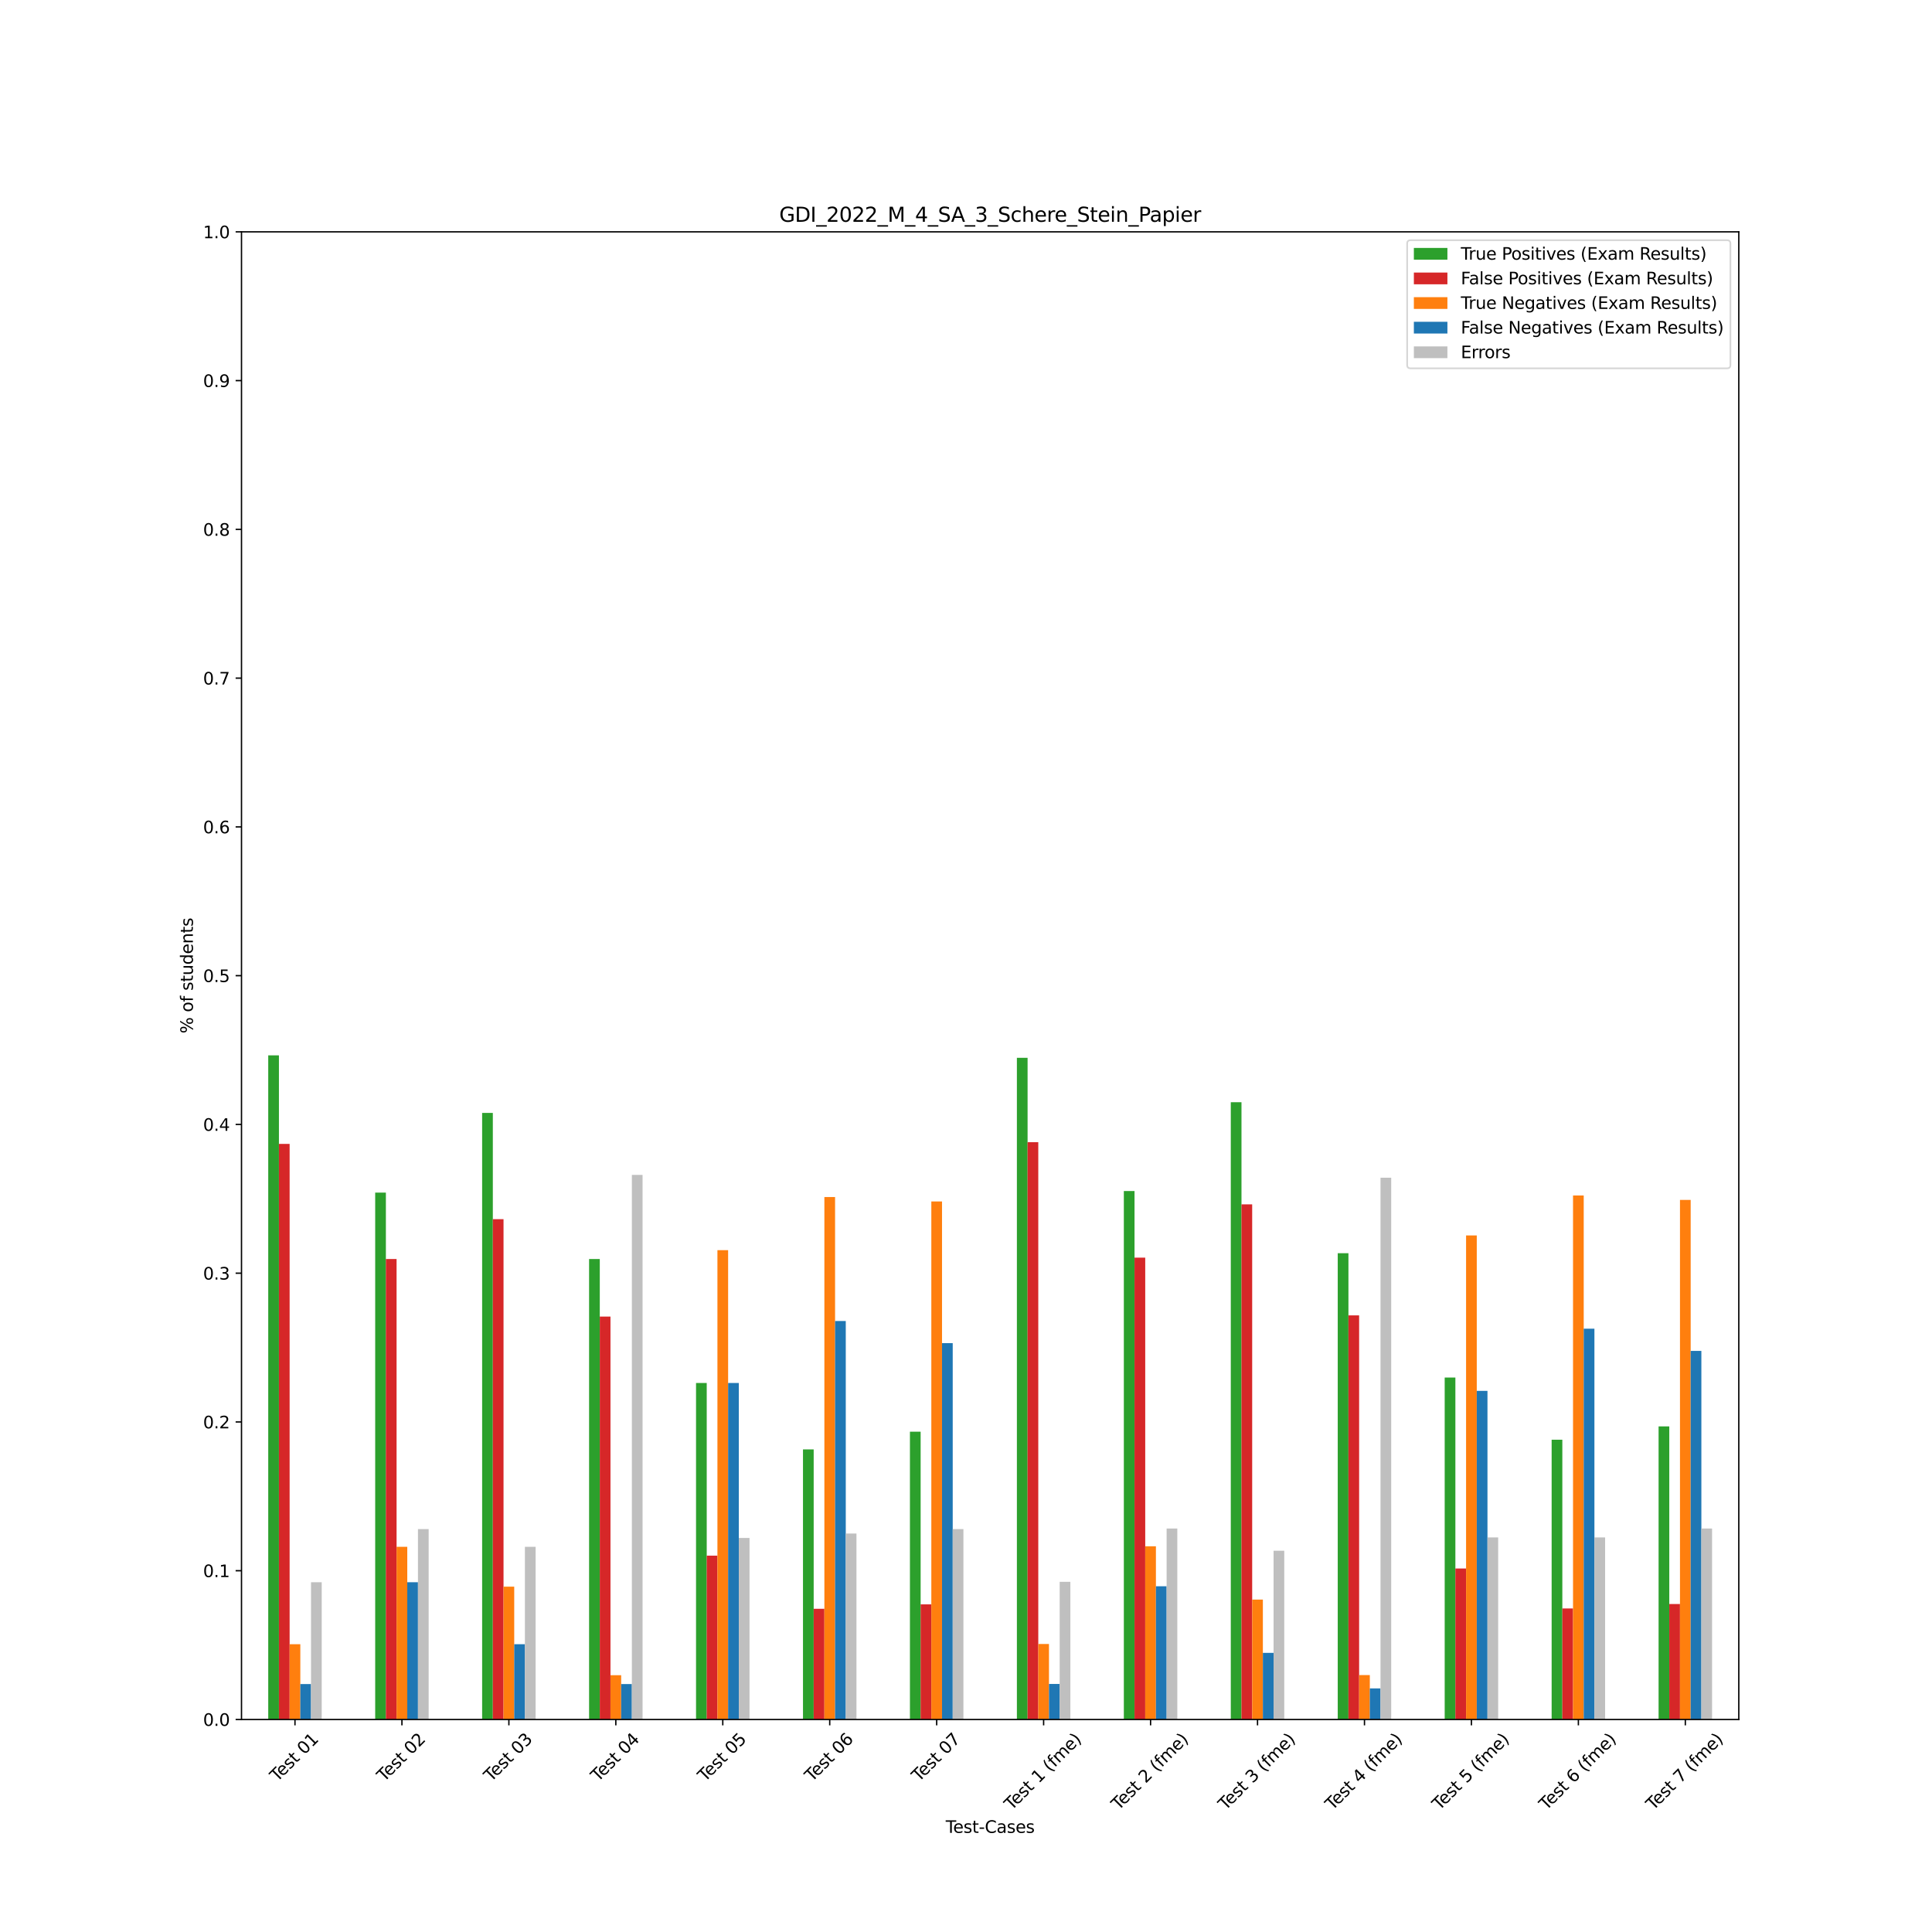 <?xml version="1.0" encoding="utf-8" standalone="no"?>
<!DOCTYPE svg PUBLIC "-//W3C//DTD SVG 1.1//EN"
  "http://www.w3.org/Graphics/SVG/1.1/DTD/svg11.dtd">
<svg xmlns:xlink="http://www.w3.org/1999/xlink" width="1152pt" height="1152pt" viewBox="0 0 1152 1152" xmlns="http://www.w3.org/2000/svg" version="1.1">
 <defs>
  <style type="text/css">*{stroke-linejoin: round; stroke-linecap: butt}</style>
 </defs>
 <g id="figure_1">
  <g id="patch_1">
   <path d="M 0 1152 
L 1152 1152 
L 1152 0 
L 0 0 
z
" style="fill: #ffffff"/>
  </g>
  <g id="axes_1">
   <g id="patch_2">
    <path d="M 144 1025.28 
L 1036.8 1025.28 
L 1036.8 138.24 
L 144 138.24 
z
" style="fill: #ffffff"/>
   </g>
   <g id="patch_3">
    <path d="M 159.943 1025.28 
L 166.32 1025.28 
L 166.32 629.28 
L 159.943 629.28 
z
" clip-path="url(#p0a85f3428b)" style="fill: #2ca02c"/>
   </g>
   <g id="patch_4">
    <path d="M 223.714 1025.28 
L 230.091 1025.28 
L 230.091 711.12 
L 223.714 711.12 
z
" clip-path="url(#p0a85f3428b)" style="fill: #2ca02c"/>
   </g>
   <g id="patch_5">
    <path d="M 287.486 1025.28 
L 293.863 1025.28 
L 293.863 663.6 
L 287.486 663.6 
z
" clip-path="url(#p0a85f3428b)" style="fill: #2ca02c"/>
   </g>
   <g id="patch_6">
    <path d="M 351.257 1025.28 
L 357.634 1025.28 
L 357.634 750.72 
L 351.257 750.72 
z
" clip-path="url(#p0a85f3428b)" style="fill: #2ca02c"/>
   </g>
   <g id="patch_7">
    <path d="M 415.029 1025.28 
L 421.406 1025.28 
L 421.406 824.64 
L 415.029 824.64 
z
" clip-path="url(#p0a85f3428b)" style="fill: #2ca02c"/>
   </g>
   <g id="patch_8">
    <path d="M 478.8 1025.28 
L 485.177 1025.28 
L 485.177 864.24 
L 478.8 864.24 
z
" clip-path="url(#p0a85f3428b)" style="fill: #2ca02c"/>
   </g>
   <g id="patch_9">
    <path d="M 542.571 1025.28 
L 548.949 1025.28 
L 548.949 853.68 
L 542.571 853.68 
z
" clip-path="url(#p0a85f3428b)" style="fill: #2ca02c"/>
   </g>
   <g id="patch_10">
    <path d="M 606.343 1025.28 
L 612.72 1025.28 
L 612.72 630.746 
L 606.343 630.746 
z
" clip-path="url(#p0a85f3428b)" style="fill: #2ca02c"/>
   </g>
   <g id="patch_11">
    <path d="M 670.114 1025.28 
L 676.491 1025.28 
L 676.491 710.182 
L 670.114 710.182 
z
" clip-path="url(#p0a85f3428b)" style="fill: #2ca02c"/>
   </g>
   <g id="patch_12">
    <path d="M 733.886 1025.28 
L 740.263 1025.28 
L 740.263 657.225 
L 733.886 657.225 
z
" clip-path="url(#p0a85f3428b)" style="fill: #2ca02c"/>
   </g>
   <g id="patch_13">
    <path d="M 797.657 1025.28 
L 804.034 1025.28 
L 804.034 747.253 
L 797.657 747.253 
z
" clip-path="url(#p0a85f3428b)" style="fill: #2ca02c"/>
   </g>
   <g id="patch_14">
    <path d="M 861.429 1025.28 
L 867.806 1025.28 
L 867.806 821.393 
L 861.429 821.393 
z
" clip-path="url(#p0a85f3428b)" style="fill: #2ca02c"/>
   </g>
   <g id="patch_15">
    <path d="M 925.2 1025.28 
L 931.577 1025.28 
L 931.577 858.464 
L 925.2 858.464 
z
" clip-path="url(#p0a85f3428b)" style="fill: #2ca02c"/>
   </g>
   <g id="patch_16">
    <path d="M 988.971 1025.28 
L 995.349 1025.28 
L 995.349 850.52 
L 988.971 850.52 
z
" clip-path="url(#p0a85f3428b)" style="fill: #2ca02c"/>
   </g>
   <g id="patch_17">
    <path d="M 166.32 1025.28 
L 172.697 1025.28 
L 172.697 682.08 
L 166.32 682.08 
z
" clip-path="url(#p0a85f3428b)" style="fill: #d62728"/>
   </g>
   <g id="patch_18">
    <path d="M 230.091 1025.28 
L 236.469 1025.28 
L 236.469 750.72 
L 230.091 750.72 
z
" clip-path="url(#p0a85f3428b)" style="fill: #d62728"/>
   </g>
   <g id="patch_19">
    <path d="M 293.863 1025.28 
L 300.24 1025.28 
L 300.24 726.96 
L 293.863 726.96 
z
" clip-path="url(#p0a85f3428b)" style="fill: #d62728"/>
   </g>
   <g id="patch_20">
    <path d="M 357.634 1025.28 
L 364.011 1025.28 
L 364.011 785.04 
L 357.634 785.04 
z
" clip-path="url(#p0a85f3428b)" style="fill: #d62728"/>
   </g>
   <g id="patch_21">
    <path d="M 421.406 1025.28 
L 427.783 1025.28 
L 427.783 927.6 
L 421.406 927.6 
z
" clip-path="url(#p0a85f3428b)" style="fill: #d62728"/>
   </g>
   <g id="patch_22">
    <path d="M 485.177 1025.28 
L 491.554 1025.28 
L 491.554 959.28 
L 485.177 959.28 
z
" clip-path="url(#p0a85f3428b)" style="fill: #d62728"/>
   </g>
   <g id="patch_23">
    <path d="M 548.949 1025.28 
L 555.326 1025.28 
L 555.326 956.64 
L 548.949 956.64 
z
" clip-path="url(#p0a85f3428b)" style="fill: #d62728"/>
   </g>
   <g id="patch_24">
    <path d="M 612.72 1025.28 
L 619.097 1025.28 
L 619.097 681.056 
L 612.72 681.056 
z
" clip-path="url(#p0a85f3428b)" style="fill: #d62728"/>
   </g>
   <g id="patch_25">
    <path d="M 676.491 1025.28 
L 682.869 1025.28 
L 682.869 749.9 
L 676.491 749.9 
z
" clip-path="url(#p0a85f3428b)" style="fill: #d62728"/>
   </g>
   <g id="patch_26">
    <path d="M 740.263 1025.28 
L 746.64 1025.28 
L 746.64 718.126 
L 740.263 718.126 
z
" clip-path="url(#p0a85f3428b)" style="fill: #d62728"/>
   </g>
   <g id="patch_27">
    <path d="M 804.034 1025.28 
L 810.411 1025.28 
L 810.411 784.323 
L 804.034 784.323 
z
" clip-path="url(#p0a85f3428b)" style="fill: #d62728"/>
   </g>
   <g id="patch_28">
    <path d="M 867.806 1025.28 
L 874.183 1025.28 
L 874.183 935.252 
L 867.806 935.252 
z
" clip-path="url(#p0a85f3428b)" style="fill: #d62728"/>
   </g>
   <g id="patch_29">
    <path d="M 931.577 1025.28 
L 937.954 1025.28 
L 937.954 959.083 
L 931.577 959.083 
z
" clip-path="url(#p0a85f3428b)" style="fill: #d62728"/>
   </g>
   <g id="patch_30">
    <path d="M 995.349 1025.28 
L 1001.726 1025.28 
L 1001.726 956.435 
L 995.349 956.435 
z
" clip-path="url(#p0a85f3428b)" style="fill: #d62728"/>
   </g>
   <g id="patch_31">
    <path d="M 172.697 1025.28 
L 179.074 1025.28 
L 179.074 980.4 
L 172.697 980.4 
z
" clip-path="url(#p0a85f3428b)" style="fill: #ff7f0e"/>
   </g>
   <g id="patch_32">
    <path d="M 236.469 1025.28 
L 242.846 1025.28 
L 242.846 922.32 
L 236.469 922.32 
z
" clip-path="url(#p0a85f3428b)" style="fill: #ff7f0e"/>
   </g>
   <g id="patch_33">
    <path d="M 300.24 1025.28 
L 306.617 1025.28 
L 306.617 946.08 
L 300.24 946.08 
z
" clip-path="url(#p0a85f3428b)" style="fill: #ff7f0e"/>
   </g>
   <g id="patch_34">
    <path d="M 364.011 1025.28 
L 370.389 1025.28 
L 370.389 998.88 
L 364.011 998.88 
z
" clip-path="url(#p0a85f3428b)" style="fill: #ff7f0e"/>
   </g>
   <g id="patch_35">
    <path d="M 427.783 1025.28 
L 434.16 1025.28 
L 434.16 745.44 
L 427.783 745.44 
z
" clip-path="url(#p0a85f3428b)" style="fill: #ff7f0e"/>
   </g>
   <g id="patch_36">
    <path d="M 491.554 1025.28 
L 497.931 1025.28 
L 497.931 713.76 
L 491.554 713.76 
z
" clip-path="url(#p0a85f3428b)" style="fill: #ff7f0e"/>
   </g>
   <g id="patch_37">
    <path d="M 555.326 1025.28 
L 561.703 1025.28 
L 561.703 716.4 
L 555.326 716.4 
z
" clip-path="url(#p0a85f3428b)" style="fill: #ff7f0e"/>
   </g>
   <g id="patch_38">
    <path d="M 619.097 1025.28 
L 625.474 1025.28 
L 625.474 980.266 
L 619.097 980.266 
z
" clip-path="url(#p0a85f3428b)" style="fill: #ff7f0e"/>
   </g>
   <g id="patch_39">
    <path d="M 682.869 1025.28 
L 689.246 1025.28 
L 689.246 922.013 
L 682.869 922.013 
z
" clip-path="url(#p0a85f3428b)" style="fill: #ff7f0e"/>
   </g>
   <g id="patch_40">
    <path d="M 746.64 1025.28 
L 753.017 1025.28 
L 753.017 953.787 
L 746.64 953.787 
z
" clip-path="url(#p0a85f3428b)" style="fill: #ff7f0e"/>
   </g>
   <g id="patch_41">
    <path d="M 810.411 1025.28 
L 816.789 1025.28 
L 816.789 998.801 
L 810.411 998.801 
z
" clip-path="url(#p0a85f3428b)" style="fill: #ff7f0e"/>
   </g>
   <g id="patch_42">
    <path d="M 874.183 1025.28 
L 880.56 1025.28 
L 880.56 736.661 
L 874.183 736.661 
z
" clip-path="url(#p0a85f3428b)" style="fill: #ff7f0e"/>
   </g>
   <g id="patch_43">
    <path d="M 937.954 1025.28 
L 944.331 1025.28 
L 944.331 712.83 
L 937.954 712.83 
z
" clip-path="url(#p0a85f3428b)" style="fill: #ff7f0e"/>
   </g>
   <g id="patch_44">
    <path d="M 1001.726 1025.28 
L 1008.103 1025.28 
L 1008.103 715.478 
L 1001.726 715.478 
z
" clip-path="url(#p0a85f3428b)" style="fill: #ff7f0e"/>
   </g>
   <g id="patch_45">
    <path d="M 179.074 1025.28 
L 185.451 1025.28 
L 185.451 1004.16 
L 179.074 1004.16 
z
" clip-path="url(#p0a85f3428b)" style="fill: #1f77b4"/>
   </g>
   <g id="patch_46">
    <path d="M 242.846 1025.28 
L 249.223 1025.28 
L 249.223 943.44 
L 242.846 943.44 
z
" clip-path="url(#p0a85f3428b)" style="fill: #1f77b4"/>
   </g>
   <g id="patch_47">
    <path d="M 306.617 1025.28 
L 312.994 1025.28 
L 312.994 980.4 
L 306.617 980.4 
z
" clip-path="url(#p0a85f3428b)" style="fill: #1f77b4"/>
   </g>
   <g id="patch_48">
    <path d="M 370.389 1025.28 
L 376.766 1025.28 
L 376.766 1004.16 
L 370.389 1004.16 
z
" clip-path="url(#p0a85f3428b)" style="fill: #1f77b4"/>
   </g>
   <g id="patch_49">
    <path d="M 434.16 1025.28 
L 440.537 1025.28 
L 440.537 824.64 
L 434.16 824.64 
z
" clip-path="url(#p0a85f3428b)" style="fill: #1f77b4"/>
   </g>
   <g id="patch_50">
    <path d="M 497.931 1025.28 
L 504.309 1025.28 
L 504.309 787.68 
L 497.931 787.68 
z
" clip-path="url(#p0a85f3428b)" style="fill: #1f77b4"/>
   </g>
   <g id="patch_51">
    <path d="M 561.703 1025.28 
L 568.08 1025.28 
L 568.08 800.88 
L 561.703 800.88 
z
" clip-path="url(#p0a85f3428b)" style="fill: #1f77b4"/>
   </g>
   <g id="patch_52">
    <path d="M 625.474 1025.28 
L 631.851 1025.28 
L 631.851 1004.097 
L 625.474 1004.097 
z
" clip-path="url(#p0a85f3428b)" style="fill: #1f77b4"/>
   </g>
   <g id="patch_53">
    <path d="M 689.246 1025.28 
L 695.623 1025.28 
L 695.623 945.844 
L 689.246 945.844 
z
" clip-path="url(#p0a85f3428b)" style="fill: #1f77b4"/>
   </g>
   <g id="patch_54">
    <path d="M 753.017 1025.28 
L 759.394 1025.28 
L 759.394 985.562 
L 753.017 985.562 
z
" clip-path="url(#p0a85f3428b)" style="fill: #1f77b4"/>
   </g>
   <g id="patch_55">
    <path d="M 816.789 1025.28 
L 823.166 1025.28 
L 823.166 1006.745 
L 816.789 1006.745 
z
" clip-path="url(#p0a85f3428b)" style="fill: #1f77b4"/>
   </g>
   <g id="patch_56">
    <path d="M 880.56 1025.28 
L 886.937 1025.28 
L 886.937 829.337 
L 880.56 829.337 
z
" clip-path="url(#p0a85f3428b)" style="fill: #1f77b4"/>
   </g>
   <g id="patch_57">
    <path d="M 944.331 1025.28 
L 950.709 1025.28 
L 950.709 792.267 
L 944.331 792.267 
z
" clip-path="url(#p0a85f3428b)" style="fill: #1f77b4"/>
   </g>
   <g id="patch_58">
    <path d="M 1008.103 1025.28 
L 1014.48 1025.28 
L 1014.48 805.506 
L 1008.103 805.506 
z
" clip-path="url(#p0a85f3428b)" style="fill: #1f77b4"/>
   </g>
   <g id="patch_59">
    <path d="M 185.451 1025.28 
L 191.829 1025.28 
L 191.829 943.44 
L 185.451 943.44 
z
" clip-path="url(#p0a85f3428b)" style="fill: #bfbfbf"/>
   </g>
   <g id="patch_60">
    <path d="M 249.223 1025.28 
L 255.6 1025.28 
L 255.6 911.76 
L 249.223 911.76 
z
" clip-path="url(#p0a85f3428b)" style="fill: #bfbfbf"/>
   </g>
   <g id="patch_61">
    <path d="M 312.994 1025.28 
L 319.371 1025.28 
L 319.371 922.32 
L 312.994 922.32 
z
" clip-path="url(#p0a85f3428b)" style="fill: #bfbfbf"/>
   </g>
   <g id="patch_62">
    <path d="M 376.766 1025.28 
L 383.143 1025.28 
L 383.143 700.56 
L 376.766 700.56 
z
" clip-path="url(#p0a85f3428b)" style="fill: #bfbfbf"/>
   </g>
   <g id="patch_63">
    <path d="M 440.537 1025.28 
L 446.914 1025.28 
L 446.914 917.04 
L 440.537 917.04 
z
" clip-path="url(#p0a85f3428b)" style="fill: #bfbfbf"/>
   </g>
   <g id="patch_64">
    <path d="M 504.309 1025.28 
L 510.686 1025.28 
L 510.686 914.4 
L 504.309 914.4 
z
" clip-path="url(#p0a85f3428b)" style="fill: #bfbfbf"/>
   </g>
   <g id="patch_65">
    <path d="M 568.08 1025.28 
L 574.457 1025.28 
L 574.457 911.76 
L 568.08 911.76 
z
" clip-path="url(#p0a85f3428b)" style="fill: #bfbfbf"/>
   </g>
   <g id="patch_66">
    <path d="M 631.851 1025.28 
L 638.229 1025.28 
L 638.229 943.196 
L 631.851 943.196 
z
" clip-path="url(#p0a85f3428b)" style="fill: #bfbfbf"/>
   </g>
   <g id="patch_67">
    <path d="M 695.623 1025.28 
L 702 1025.28 
L 702 911.421 
L 695.623 911.421 
z
" clip-path="url(#p0a85f3428b)" style="fill: #bfbfbf"/>
   </g>
   <g id="patch_68">
    <path d="M 759.394 1025.28 
L 765.771 1025.28 
L 765.771 924.661 
L 759.394 924.661 
z
" clip-path="url(#p0a85f3428b)" style="fill: #bfbfbf"/>
   </g>
   <g id="patch_69">
    <path d="M 823.166 1025.28 
L 829.543 1025.28 
L 829.543 702.239 
L 823.166 702.239 
z
" clip-path="url(#p0a85f3428b)" style="fill: #bfbfbf"/>
   </g>
   <g id="patch_70">
    <path d="M 886.937 1025.28 
L 893.314 1025.28 
L 893.314 916.717 
L 886.937 916.717 
z
" clip-path="url(#p0a85f3428b)" style="fill: #bfbfbf"/>
   </g>
   <g id="patch_71">
    <path d="M 950.709 1025.28 
L 957.086 1025.28 
L 957.086 916.717 
L 950.709 916.717 
z
" clip-path="url(#p0a85f3428b)" style="fill: #bfbfbf"/>
   </g>
   <g id="patch_72">
    <path d="M 1014.48 1025.28 
L 1020.857 1025.28 
L 1020.857 911.421 
L 1014.48 911.421 
z
" clip-path="url(#p0a85f3428b)" style="fill: #bfbfbf"/>
   </g>
   <g id="matplotlib.axis_1">
    <g id="xtick_1">
     <g id="line2d_1">
      <defs>
       <path id="m2f5167d7c1" d="M 0 0 
L 0 3.5 
" style="stroke: #000000; stroke-width: 0.8"/>
      </defs>
      <g>
       <use xlink:href="#m2f5167d7c1" x="175.886" y="1025.28" style="stroke: #000000; stroke-width: 0.8"/>
      </g>
     </g>
     <g id="text_1">
      <!-- Test 01 -->
      <g transform="translate(165.253 1062.821) rotate(-45) scale(0.1 -0.1)">
       <defs>
        <path id="DejaVuSans-54" d="M -19 4666 
L 3928 4666 
L 3928 4134 
L 2272 4134 
L 2272 0 
L 1638 0 
L 1638 4134 
L -19 4134 
L -19 4666 
z
" transform="scale(0.016)"/>
        <path id="DejaVuSans-65" d="M 3597 1894 
L 3597 1613 
L 953 1613 
Q 991 1019 1311 708 
Q 1631 397 2203 397 
Q 2534 397 2845 478 
Q 3156 559 3463 722 
L 3463 178 
Q 3153 47 2828 -22 
Q 2503 -91 2169 -91 
Q 1331 -91 842 396 
Q 353 884 353 1716 
Q 353 2575 817 3079 
Q 1281 3584 2069 3584 
Q 2775 3584 3186 3129 
Q 3597 2675 3597 1894 
z
M 3022 2063 
Q 3016 2534 2758 2815 
Q 2500 3097 2075 3097 
Q 1594 3097 1305 2825 
Q 1016 2553 972 2059 
L 3022 2063 
z
" transform="scale(0.016)"/>
        <path id="DejaVuSans-73" d="M 2834 3397 
L 2834 2853 
Q 2591 2978 2328 3040 
Q 2066 3103 1784 3103 
Q 1356 3103 1142 2972 
Q 928 2841 928 2578 
Q 928 2378 1081 2264 
Q 1234 2150 1697 2047 
L 1894 2003 
Q 2506 1872 2764 1633 
Q 3022 1394 3022 966 
Q 3022 478 2636 193 
Q 2250 -91 1575 -91 
Q 1294 -91 989 -36 
Q 684 19 347 128 
L 347 722 
Q 666 556 975 473 
Q 1284 391 1588 391 
Q 1994 391 2212 530 
Q 2431 669 2431 922 
Q 2431 1156 2273 1281 
Q 2116 1406 1581 1522 
L 1381 1569 
Q 847 1681 609 1914 
Q 372 2147 372 2553 
Q 372 3047 722 3315 
Q 1072 3584 1716 3584 
Q 2034 3584 2315 3537 
Q 2597 3491 2834 3397 
z
" transform="scale(0.016)"/>
        <path id="DejaVuSans-74" d="M 1172 4494 
L 1172 3500 
L 2356 3500 
L 2356 3053 
L 1172 3053 
L 1172 1153 
Q 1172 725 1289 603 
Q 1406 481 1766 481 
L 2356 481 
L 2356 0 
L 1766 0 
Q 1100 0 847 248 
Q 594 497 594 1153 
L 594 3053 
L 172 3053 
L 172 3500 
L 594 3500 
L 594 4494 
L 1172 4494 
z
" transform="scale(0.016)"/>
        <path id="DejaVuSans-20" transform="scale(0.016)"/>
        <path id="DejaVuSans-30" d="M 2034 4250 
Q 1547 4250 1301 3770 
Q 1056 3291 1056 2328 
Q 1056 1369 1301 889 
Q 1547 409 2034 409 
Q 2525 409 2770 889 
Q 3016 1369 3016 2328 
Q 3016 3291 2770 3770 
Q 2525 4250 2034 4250 
z
M 2034 4750 
Q 2819 4750 3233 4129 
Q 3647 3509 3647 2328 
Q 3647 1150 3233 529 
Q 2819 -91 2034 -91 
Q 1250 -91 836 529 
Q 422 1150 422 2328 
Q 422 3509 836 4129 
Q 1250 4750 2034 4750 
z
" transform="scale(0.016)"/>
        <path id="DejaVuSans-31" d="M 794 531 
L 1825 531 
L 1825 4091 
L 703 3866 
L 703 4441 
L 1819 4666 
L 2450 4666 
L 2450 531 
L 3481 531 
L 3481 0 
L 794 0 
L 794 531 
z
" transform="scale(0.016)"/>
       </defs>
       <use xlink:href="#DejaVuSans-54"/>
       <use xlink:href="#DejaVuSans-65" x="44.084"/>
       <use xlink:href="#DejaVuSans-73" x="105.607"/>
       <use xlink:href="#DejaVuSans-74" x="157.707"/>
       <use xlink:href="#DejaVuSans-20" x="196.916"/>
       <use xlink:href="#DejaVuSans-30" x="228.703"/>
       <use xlink:href="#DejaVuSans-31" x="292.326"/>
      </g>
     </g>
    </g>
    <g id="xtick_2">
     <g id="line2d_2">
      <g>
       <use xlink:href="#m2f5167d7c1" x="239.657" y="1025.28" style="stroke: #000000; stroke-width: 0.8"/>
      </g>
     </g>
     <g id="text_2">
      <!-- Test 02 -->
      <g transform="translate(229.024 1062.821) rotate(-45) scale(0.1 -0.1)">
       <defs>
        <path id="DejaVuSans-32" d="M 1228 531 
L 3431 531 
L 3431 0 
L 469 0 
L 469 531 
Q 828 903 1448 1529 
Q 2069 2156 2228 2338 
Q 2531 2678 2651 2914 
Q 2772 3150 2772 3378 
Q 2772 3750 2511 3984 
Q 2250 4219 1831 4219 
Q 1534 4219 1204 4116 
Q 875 4013 500 3803 
L 500 4441 
Q 881 4594 1212 4672 
Q 1544 4750 1819 4750 
Q 2544 4750 2975 4387 
Q 3406 4025 3406 3419 
Q 3406 3131 3298 2873 
Q 3191 2616 2906 2266 
Q 2828 2175 2409 1742 
Q 1991 1309 1228 531 
z
" transform="scale(0.016)"/>
       </defs>
       <use xlink:href="#DejaVuSans-54"/>
       <use xlink:href="#DejaVuSans-65" x="44.084"/>
       <use xlink:href="#DejaVuSans-73" x="105.607"/>
       <use xlink:href="#DejaVuSans-74" x="157.707"/>
       <use xlink:href="#DejaVuSans-20" x="196.916"/>
       <use xlink:href="#DejaVuSans-30" x="228.703"/>
       <use xlink:href="#DejaVuSans-32" x="292.326"/>
      </g>
     </g>
    </g>
    <g id="xtick_3">
     <g id="line2d_3">
      <g>
       <use xlink:href="#m2f5167d7c1" x="303.429" y="1025.28" style="stroke: #000000; stroke-width: 0.8"/>
      </g>
     </g>
     <g id="text_3">
      <!-- Test 03 -->
      <g transform="translate(292.795 1062.821) rotate(-45) scale(0.1 -0.1)">
       <defs>
        <path id="DejaVuSans-33" d="M 2597 2516 
Q 3050 2419 3304 2112 
Q 3559 1806 3559 1356 
Q 3559 666 3084 287 
Q 2609 -91 1734 -91 
Q 1441 -91 1130 -33 
Q 819 25 488 141 
L 488 750 
Q 750 597 1062 519 
Q 1375 441 1716 441 
Q 2309 441 2620 675 
Q 2931 909 2931 1356 
Q 2931 1769 2642 2001 
Q 2353 2234 1838 2234 
L 1294 2234 
L 1294 2753 
L 1863 2753 
Q 2328 2753 2575 2939 
Q 2822 3125 2822 3475 
Q 2822 3834 2567 4026 
Q 2313 4219 1838 4219 
Q 1578 4219 1281 4162 
Q 984 4106 628 3988 
L 628 4550 
Q 988 4650 1302 4700 
Q 1616 4750 1894 4750 
Q 2613 4750 3031 4423 
Q 3450 4097 3450 3541 
Q 3450 3153 3228 2886 
Q 3006 2619 2597 2516 
z
" transform="scale(0.016)"/>
       </defs>
       <use xlink:href="#DejaVuSans-54"/>
       <use xlink:href="#DejaVuSans-65" x="44.084"/>
       <use xlink:href="#DejaVuSans-73" x="105.607"/>
       <use xlink:href="#DejaVuSans-74" x="157.707"/>
       <use xlink:href="#DejaVuSans-20" x="196.916"/>
       <use xlink:href="#DejaVuSans-30" x="228.703"/>
       <use xlink:href="#DejaVuSans-33" x="292.326"/>
      </g>
     </g>
    </g>
    <g id="xtick_4">
     <g id="line2d_4">
      <g>
       <use xlink:href="#m2f5167d7c1" x="367.2" y="1025.28" style="stroke: #000000; stroke-width: 0.8"/>
      </g>
     </g>
     <g id="text_4">
      <!-- Test 04 -->
      <g transform="translate(356.567 1062.821) rotate(-45) scale(0.1 -0.1)">
       <defs>
        <path id="DejaVuSans-34" d="M 2419 4116 
L 825 1625 
L 2419 1625 
L 2419 4116 
z
M 2253 4666 
L 3047 4666 
L 3047 1625 
L 3713 1625 
L 3713 1100 
L 3047 1100 
L 3047 0 
L 2419 0 
L 2419 1100 
L 313 1100 
L 313 1709 
L 2253 4666 
z
" transform="scale(0.016)"/>
       </defs>
       <use xlink:href="#DejaVuSans-54"/>
       <use xlink:href="#DejaVuSans-65" x="44.084"/>
       <use xlink:href="#DejaVuSans-73" x="105.607"/>
       <use xlink:href="#DejaVuSans-74" x="157.707"/>
       <use xlink:href="#DejaVuSans-20" x="196.916"/>
       <use xlink:href="#DejaVuSans-30" x="228.703"/>
       <use xlink:href="#DejaVuSans-34" x="292.326"/>
      </g>
     </g>
    </g>
    <g id="xtick_5">
     <g id="line2d_5">
      <g>
       <use xlink:href="#m2f5167d7c1" x="430.971" y="1025.28" style="stroke: #000000; stroke-width: 0.8"/>
      </g>
     </g>
     <g id="text_5">
      <!-- Test 05 -->
      <g transform="translate(420.338 1062.821) rotate(-45) scale(0.1 -0.1)">
       <defs>
        <path id="DejaVuSans-35" d="M 691 4666 
L 3169 4666 
L 3169 4134 
L 1269 4134 
L 1269 2991 
Q 1406 3038 1543 3061 
Q 1681 3084 1819 3084 
Q 2600 3084 3056 2656 
Q 3513 2228 3513 1497 
Q 3513 744 3044 326 
Q 2575 -91 1722 -91 
Q 1428 -91 1123 -41 
Q 819 9 494 109 
L 494 744 
Q 775 591 1075 516 
Q 1375 441 1709 441 
Q 2250 441 2565 725 
Q 2881 1009 2881 1497 
Q 2881 1984 2565 2268 
Q 2250 2553 1709 2553 
Q 1456 2553 1204 2497 
Q 953 2441 691 2322 
L 691 4666 
z
" transform="scale(0.016)"/>
       </defs>
       <use xlink:href="#DejaVuSans-54"/>
       <use xlink:href="#DejaVuSans-65" x="44.084"/>
       <use xlink:href="#DejaVuSans-73" x="105.607"/>
       <use xlink:href="#DejaVuSans-74" x="157.707"/>
       <use xlink:href="#DejaVuSans-20" x="196.916"/>
       <use xlink:href="#DejaVuSans-30" x="228.703"/>
       <use xlink:href="#DejaVuSans-35" x="292.326"/>
      </g>
     </g>
    </g>
    <g id="xtick_6">
     <g id="line2d_6">
      <g>
       <use xlink:href="#m2f5167d7c1" x="494.743" y="1025.28" style="stroke: #000000; stroke-width: 0.8"/>
      </g>
     </g>
     <g id="text_6">
      <!-- Test 06 -->
      <g transform="translate(484.11 1062.821) rotate(-45) scale(0.1 -0.1)">
       <defs>
        <path id="DejaVuSans-36" d="M 2113 2584 
Q 1688 2584 1439 2293 
Q 1191 2003 1191 1497 
Q 1191 994 1439 701 
Q 1688 409 2113 409 
Q 2538 409 2786 701 
Q 3034 994 3034 1497 
Q 3034 2003 2786 2293 
Q 2538 2584 2113 2584 
z
M 3366 4563 
L 3366 3988 
Q 3128 4100 2886 4159 
Q 2644 4219 2406 4219 
Q 1781 4219 1451 3797 
Q 1122 3375 1075 2522 
Q 1259 2794 1537 2939 
Q 1816 3084 2150 3084 
Q 2853 3084 3261 2657 
Q 3669 2231 3669 1497 
Q 3669 778 3244 343 
Q 2819 -91 2113 -91 
Q 1303 -91 875 529 
Q 447 1150 447 2328 
Q 447 3434 972 4092 
Q 1497 4750 2381 4750 
Q 2619 4750 2861 4703 
Q 3103 4656 3366 4563 
z
" transform="scale(0.016)"/>
       </defs>
       <use xlink:href="#DejaVuSans-54"/>
       <use xlink:href="#DejaVuSans-65" x="44.084"/>
       <use xlink:href="#DejaVuSans-73" x="105.607"/>
       <use xlink:href="#DejaVuSans-74" x="157.707"/>
       <use xlink:href="#DejaVuSans-20" x="196.916"/>
       <use xlink:href="#DejaVuSans-30" x="228.703"/>
       <use xlink:href="#DejaVuSans-36" x="292.326"/>
      </g>
     </g>
    </g>
    <g id="xtick_7">
     <g id="line2d_7">
      <g>
       <use xlink:href="#m2f5167d7c1" x="558.514" y="1025.28" style="stroke: #000000; stroke-width: 0.8"/>
      </g>
     </g>
     <g id="text_7">
      <!-- Test 07 -->
      <g transform="translate(547.881 1062.821) rotate(-45) scale(0.1 -0.1)">
       <defs>
        <path id="DejaVuSans-37" d="M 525 4666 
L 3525 4666 
L 3525 4397 
L 1831 0 
L 1172 0 
L 2766 4134 
L 525 4134 
L 525 4666 
z
" transform="scale(0.016)"/>
       </defs>
       <use xlink:href="#DejaVuSans-54"/>
       <use xlink:href="#DejaVuSans-65" x="44.084"/>
       <use xlink:href="#DejaVuSans-73" x="105.607"/>
       <use xlink:href="#DejaVuSans-74" x="157.707"/>
       <use xlink:href="#DejaVuSans-20" x="196.916"/>
       <use xlink:href="#DejaVuSans-30" x="228.703"/>
       <use xlink:href="#DejaVuSans-37" x="292.326"/>
      </g>
     </g>
    </g>
    <g id="xtick_8">
     <g id="line2d_8">
      <g>
       <use xlink:href="#m2f5167d7c1" x="622.286" y="1025.28" style="stroke: #000000; stroke-width: 0.8"/>
      </g>
     </g>
     <g id="text_8">
      <!-- Test 1 (fme) -->
      <g transform="translate(603.156 1079.815) rotate(-45) scale(0.1 -0.1)">
       <defs>
        <path id="DejaVuSans-28" d="M 1984 4856 
Q 1566 4138 1362 3434 
Q 1159 2731 1159 2009 
Q 1159 1288 1364 580 
Q 1569 -128 1984 -844 
L 1484 -844 
Q 1016 -109 783 600 
Q 550 1309 550 2009 
Q 550 2706 781 3412 
Q 1013 4119 1484 4856 
L 1984 4856 
z
" transform="scale(0.016)"/>
        <path id="DejaVuSans-66" d="M 2375 4863 
L 2375 4384 
L 1825 4384 
Q 1516 4384 1395 4259 
Q 1275 4134 1275 3809 
L 1275 3500 
L 2222 3500 
L 2222 3053 
L 1275 3053 
L 1275 0 
L 697 0 
L 697 3053 
L 147 3053 
L 147 3500 
L 697 3500 
L 697 3744 
Q 697 4328 969 4595 
Q 1241 4863 1831 4863 
L 2375 4863 
z
" transform="scale(0.016)"/>
        <path id="DejaVuSans-6d" d="M 3328 2828 
Q 3544 3216 3844 3400 
Q 4144 3584 4550 3584 
Q 5097 3584 5394 3201 
Q 5691 2819 5691 2113 
L 5691 0 
L 5113 0 
L 5113 2094 
Q 5113 2597 4934 2840 
Q 4756 3084 4391 3084 
Q 3944 3084 3684 2787 
Q 3425 2491 3425 1978 
L 3425 0 
L 2847 0 
L 2847 2094 
Q 2847 2600 2669 2842 
Q 2491 3084 2119 3084 
Q 1678 3084 1418 2786 
Q 1159 2488 1159 1978 
L 1159 0 
L 581 0 
L 581 3500 
L 1159 3500 
L 1159 2956 
Q 1356 3278 1631 3431 
Q 1906 3584 2284 3584 
Q 2666 3584 2933 3390 
Q 3200 3197 3328 2828 
z
" transform="scale(0.016)"/>
        <path id="DejaVuSans-29" d="M 513 4856 
L 1013 4856 
Q 1481 4119 1714 3412 
Q 1947 2706 1947 2009 
Q 1947 1309 1714 600 
Q 1481 -109 1013 -844 
L 513 -844 
Q 928 -128 1133 580 
Q 1338 1288 1338 2009 
Q 1338 2731 1133 3434 
Q 928 4138 513 4856 
z
" transform="scale(0.016)"/>
       </defs>
       <use xlink:href="#DejaVuSans-54"/>
       <use xlink:href="#DejaVuSans-65" x="44.084"/>
       <use xlink:href="#DejaVuSans-73" x="105.607"/>
       <use xlink:href="#DejaVuSans-74" x="157.707"/>
       <use xlink:href="#DejaVuSans-20" x="196.916"/>
       <use xlink:href="#DejaVuSans-31" x="228.703"/>
       <use xlink:href="#DejaVuSans-20" x="292.326"/>
       <use xlink:href="#DejaVuSans-28" x="324.113"/>
       <use xlink:href="#DejaVuSans-66" x="363.127"/>
       <use xlink:href="#DejaVuSans-6d" x="398.332"/>
       <use xlink:href="#DejaVuSans-65" x="495.744"/>
       <use xlink:href="#DejaVuSans-29" x="557.268"/>
      </g>
     </g>
    </g>
    <g id="xtick_9">
     <g id="line2d_9">
      <g>
       <use xlink:href="#m2f5167d7c1" x="686.057" y="1025.28" style="stroke: #000000; stroke-width: 0.8"/>
      </g>
     </g>
     <g id="text_9">
      <!-- Test 2 (fme) -->
      <g transform="translate(666.927 1079.815) rotate(-45) scale(0.1 -0.1)">
       <use xlink:href="#DejaVuSans-54"/>
       <use xlink:href="#DejaVuSans-65" x="44.084"/>
       <use xlink:href="#DejaVuSans-73" x="105.607"/>
       <use xlink:href="#DejaVuSans-74" x="157.707"/>
       <use xlink:href="#DejaVuSans-20" x="196.916"/>
       <use xlink:href="#DejaVuSans-32" x="228.703"/>
       <use xlink:href="#DejaVuSans-20" x="292.326"/>
       <use xlink:href="#DejaVuSans-28" x="324.113"/>
       <use xlink:href="#DejaVuSans-66" x="363.127"/>
       <use xlink:href="#DejaVuSans-6d" x="398.332"/>
       <use xlink:href="#DejaVuSans-65" x="495.744"/>
       <use xlink:href="#DejaVuSans-29" x="557.268"/>
      </g>
     </g>
    </g>
    <g id="xtick_10">
     <g id="line2d_10">
      <g>
       <use xlink:href="#m2f5167d7c1" x="749.829" y="1025.28" style="stroke: #000000; stroke-width: 0.8"/>
      </g>
     </g>
     <g id="text_10">
      <!-- Test 3 (fme) -->
      <g transform="translate(730.699 1079.815) rotate(-45) scale(0.1 -0.1)">
       <use xlink:href="#DejaVuSans-54"/>
       <use xlink:href="#DejaVuSans-65" x="44.084"/>
       <use xlink:href="#DejaVuSans-73" x="105.607"/>
       <use xlink:href="#DejaVuSans-74" x="157.707"/>
       <use xlink:href="#DejaVuSans-20" x="196.916"/>
       <use xlink:href="#DejaVuSans-33" x="228.703"/>
       <use xlink:href="#DejaVuSans-20" x="292.326"/>
       <use xlink:href="#DejaVuSans-28" x="324.113"/>
       <use xlink:href="#DejaVuSans-66" x="363.127"/>
       <use xlink:href="#DejaVuSans-6d" x="398.332"/>
       <use xlink:href="#DejaVuSans-65" x="495.744"/>
       <use xlink:href="#DejaVuSans-29" x="557.268"/>
      </g>
     </g>
    </g>
    <g id="xtick_11">
     <g id="line2d_11">
      <g>
       <use xlink:href="#m2f5167d7c1" x="813.6" y="1025.28" style="stroke: #000000; stroke-width: 0.8"/>
      </g>
     </g>
     <g id="text_11">
      <!-- Test 4 (fme) -->
      <g transform="translate(794.47 1079.815) rotate(-45) scale(0.1 -0.1)">
       <use xlink:href="#DejaVuSans-54"/>
       <use xlink:href="#DejaVuSans-65" x="44.084"/>
       <use xlink:href="#DejaVuSans-73" x="105.607"/>
       <use xlink:href="#DejaVuSans-74" x="157.707"/>
       <use xlink:href="#DejaVuSans-20" x="196.916"/>
       <use xlink:href="#DejaVuSans-34" x="228.703"/>
       <use xlink:href="#DejaVuSans-20" x="292.326"/>
       <use xlink:href="#DejaVuSans-28" x="324.113"/>
       <use xlink:href="#DejaVuSans-66" x="363.127"/>
       <use xlink:href="#DejaVuSans-6d" x="398.332"/>
       <use xlink:href="#DejaVuSans-65" x="495.744"/>
       <use xlink:href="#DejaVuSans-29" x="557.268"/>
      </g>
     </g>
    </g>
    <g id="xtick_12">
     <g id="line2d_12">
      <g>
       <use xlink:href="#m2f5167d7c1" x="877.371" y="1025.28" style="stroke: #000000; stroke-width: 0.8"/>
      </g>
     </g>
     <g id="text_12">
      <!-- Test 5 (fme) -->
      <g transform="translate(858.241 1079.815) rotate(-45) scale(0.1 -0.1)">
       <use xlink:href="#DejaVuSans-54"/>
       <use xlink:href="#DejaVuSans-65" x="44.084"/>
       <use xlink:href="#DejaVuSans-73" x="105.607"/>
       <use xlink:href="#DejaVuSans-74" x="157.707"/>
       <use xlink:href="#DejaVuSans-20" x="196.916"/>
       <use xlink:href="#DejaVuSans-35" x="228.703"/>
       <use xlink:href="#DejaVuSans-20" x="292.326"/>
       <use xlink:href="#DejaVuSans-28" x="324.113"/>
       <use xlink:href="#DejaVuSans-66" x="363.127"/>
       <use xlink:href="#DejaVuSans-6d" x="398.332"/>
       <use xlink:href="#DejaVuSans-65" x="495.744"/>
       <use xlink:href="#DejaVuSans-29" x="557.268"/>
      </g>
     </g>
    </g>
    <g id="xtick_13">
     <g id="line2d_13">
      <g>
       <use xlink:href="#m2f5167d7c1" x="941.143" y="1025.28" style="stroke: #000000; stroke-width: 0.8"/>
      </g>
     </g>
     <g id="text_13">
      <!-- Test 6 (fme) -->
      <g transform="translate(922.013 1079.815) rotate(-45) scale(0.1 -0.1)">
       <use xlink:href="#DejaVuSans-54"/>
       <use xlink:href="#DejaVuSans-65" x="44.084"/>
       <use xlink:href="#DejaVuSans-73" x="105.607"/>
       <use xlink:href="#DejaVuSans-74" x="157.707"/>
       <use xlink:href="#DejaVuSans-20" x="196.916"/>
       <use xlink:href="#DejaVuSans-36" x="228.703"/>
       <use xlink:href="#DejaVuSans-20" x="292.326"/>
       <use xlink:href="#DejaVuSans-28" x="324.113"/>
       <use xlink:href="#DejaVuSans-66" x="363.127"/>
       <use xlink:href="#DejaVuSans-6d" x="398.332"/>
       <use xlink:href="#DejaVuSans-65" x="495.744"/>
       <use xlink:href="#DejaVuSans-29" x="557.268"/>
      </g>
     </g>
    </g>
    <g id="xtick_14">
     <g id="line2d_14">
      <g>
       <use xlink:href="#m2f5167d7c1" x="1004.914" y="1025.28" style="stroke: #000000; stroke-width: 0.8"/>
      </g>
     </g>
     <g id="text_14">
      <!-- Test 7 (fme) -->
      <g transform="translate(985.784 1079.815) rotate(-45) scale(0.1 -0.1)">
       <use xlink:href="#DejaVuSans-54"/>
       <use xlink:href="#DejaVuSans-65" x="44.084"/>
       <use xlink:href="#DejaVuSans-73" x="105.607"/>
       <use xlink:href="#DejaVuSans-74" x="157.707"/>
       <use xlink:href="#DejaVuSans-20" x="196.916"/>
       <use xlink:href="#DejaVuSans-37" x="228.703"/>
       <use xlink:href="#DejaVuSans-20" x="292.326"/>
       <use xlink:href="#DejaVuSans-28" x="324.113"/>
       <use xlink:href="#DejaVuSans-66" x="363.127"/>
       <use xlink:href="#DejaVuSans-6d" x="398.332"/>
       <use xlink:href="#DejaVuSans-65" x="495.744"/>
       <use xlink:href="#DejaVuSans-29" x="557.268"/>
      </g>
     </g>
    </g>
    <g id="text_15">
     <!-- Test-Cases -->
     <g transform="translate(563.909 1092.884) scale(0.1 -0.1)">
      <defs>
       <path id="DejaVuSans-2d" d="M 313 2009 
L 1997 2009 
L 1997 1497 
L 313 1497 
L 313 2009 
z
" transform="scale(0.016)"/>
       <path id="DejaVuSans-43" d="M 4122 4306 
L 4122 3641 
Q 3803 3938 3442 4084 
Q 3081 4231 2675 4231 
Q 1875 4231 1450 3742 
Q 1025 3253 1025 2328 
Q 1025 1406 1450 917 
Q 1875 428 2675 428 
Q 3081 428 3442 575 
Q 3803 722 4122 1019 
L 4122 359 
Q 3791 134 3420 21 
Q 3050 -91 2638 -91 
Q 1578 -91 968 557 
Q 359 1206 359 2328 
Q 359 3453 968 4101 
Q 1578 4750 2638 4750 
Q 3056 4750 3426 4639 
Q 3797 4528 4122 4306 
z
" transform="scale(0.016)"/>
       <path id="DejaVuSans-61" d="M 2194 1759 
Q 1497 1759 1228 1600 
Q 959 1441 959 1056 
Q 959 750 1161 570 
Q 1363 391 1709 391 
Q 2188 391 2477 730 
Q 2766 1069 2766 1631 
L 2766 1759 
L 2194 1759 
z
M 3341 1997 
L 3341 0 
L 2766 0 
L 2766 531 
Q 2569 213 2275 61 
Q 1981 -91 1556 -91 
Q 1019 -91 701 211 
Q 384 513 384 1019 
Q 384 1609 779 1909 
Q 1175 2209 1959 2209 
L 2766 2209 
L 2766 2266 
Q 2766 2663 2505 2880 
Q 2244 3097 1772 3097 
Q 1472 3097 1187 3025 
Q 903 2953 641 2809 
L 641 3341 
Q 956 3463 1253 3523 
Q 1550 3584 1831 3584 
Q 2591 3584 2966 3190 
Q 3341 2797 3341 1997 
z
" transform="scale(0.016)"/>
      </defs>
      <use xlink:href="#DejaVuSans-54"/>
      <use xlink:href="#DejaVuSans-65" x="44.084"/>
      <use xlink:href="#DejaVuSans-73" x="105.607"/>
      <use xlink:href="#DejaVuSans-74" x="157.707"/>
      <use xlink:href="#DejaVuSans-2d" x="196.916"/>
      <use xlink:href="#DejaVuSans-43" x="233"/>
      <use xlink:href="#DejaVuSans-61" x="302.824"/>
      <use xlink:href="#DejaVuSans-73" x="364.104"/>
      <use xlink:href="#DejaVuSans-65" x="416.203"/>
      <use xlink:href="#DejaVuSans-73" x="477.727"/>
     </g>
    </g>
   </g>
   <g id="matplotlib.axis_2">
    <g id="ytick_1">
     <g id="line2d_15">
      <defs>
       <path id="m26ceec5538" d="M 0 0 
L -3.5 0 
" style="stroke: #000000; stroke-width: 0.8"/>
      </defs>
      <g>
       <use xlink:href="#m26ceec5538" x="144" y="1025.28" style="stroke: #000000; stroke-width: 0.8"/>
      </g>
     </g>
     <g id="text_16">
      <!-- 0.0 -->
      <g transform="translate(121.097 1029.079) scale(0.1 -0.1)">
       <defs>
        <path id="DejaVuSans-2e" d="M 684 794 
L 1344 794 
L 1344 0 
L 684 0 
L 684 794 
z
" transform="scale(0.016)"/>
       </defs>
       <use xlink:href="#DejaVuSans-30"/>
       <use xlink:href="#DejaVuSans-2e" x="63.623"/>
       <use xlink:href="#DejaVuSans-30" x="95.41"/>
      </g>
     </g>
    </g>
    <g id="ytick_2">
     <g id="line2d_16">
      <g>
       <use xlink:href="#m26ceec5538" x="144" y="936.576" style="stroke: #000000; stroke-width: 0.8"/>
      </g>
     </g>
     <g id="text_17">
      <!-- 0.1 -->
      <g transform="translate(121.097 940.375) scale(0.1 -0.1)">
       <use xlink:href="#DejaVuSans-30"/>
       <use xlink:href="#DejaVuSans-2e" x="63.623"/>
       <use xlink:href="#DejaVuSans-31" x="95.41"/>
      </g>
     </g>
    </g>
    <g id="ytick_3">
     <g id="line2d_17">
      <g>
       <use xlink:href="#m26ceec5538" x="144" y="847.872" style="stroke: #000000; stroke-width: 0.8"/>
      </g>
     </g>
     <g id="text_18">
      <!-- 0.2 -->
      <g transform="translate(121.097 851.671) scale(0.1 -0.1)">
       <use xlink:href="#DejaVuSans-30"/>
       <use xlink:href="#DejaVuSans-2e" x="63.623"/>
       <use xlink:href="#DejaVuSans-32" x="95.41"/>
      </g>
     </g>
    </g>
    <g id="ytick_4">
     <g id="line2d_18">
      <g>
       <use xlink:href="#m26ceec5538" x="144" y="759.168" style="stroke: #000000; stroke-width: 0.8"/>
      </g>
     </g>
     <g id="text_19">
      <!-- 0.3 -->
      <g transform="translate(121.097 762.967) scale(0.1 -0.1)">
       <use xlink:href="#DejaVuSans-30"/>
       <use xlink:href="#DejaVuSans-2e" x="63.623"/>
       <use xlink:href="#DejaVuSans-33" x="95.41"/>
      </g>
     </g>
    </g>
    <g id="ytick_5">
     <g id="line2d_19">
      <g>
       <use xlink:href="#m26ceec5538" x="144" y="670.464" style="stroke: #000000; stroke-width: 0.8"/>
      </g>
     </g>
     <g id="text_20">
      <!-- 0.4 -->
      <g transform="translate(121.097 674.263) scale(0.1 -0.1)">
       <use xlink:href="#DejaVuSans-30"/>
       <use xlink:href="#DejaVuSans-2e" x="63.623"/>
       <use xlink:href="#DejaVuSans-34" x="95.41"/>
      </g>
     </g>
    </g>
    <g id="ytick_6">
     <g id="line2d_20">
      <g>
       <use xlink:href="#m26ceec5538" x="144" y="581.76" style="stroke: #000000; stroke-width: 0.8"/>
      </g>
     </g>
     <g id="text_21">
      <!-- 0.5 -->
      <g transform="translate(121.097 585.559) scale(0.1 -0.1)">
       <use xlink:href="#DejaVuSans-30"/>
       <use xlink:href="#DejaVuSans-2e" x="63.623"/>
       <use xlink:href="#DejaVuSans-35" x="95.41"/>
      </g>
     </g>
    </g>
    <g id="ytick_7">
     <g id="line2d_21">
      <g>
       <use xlink:href="#m26ceec5538" x="144" y="493.056" style="stroke: #000000; stroke-width: 0.8"/>
      </g>
     </g>
     <g id="text_22">
      <!-- 0.6 -->
      <g transform="translate(121.097 496.855) scale(0.1 -0.1)">
       <use xlink:href="#DejaVuSans-30"/>
       <use xlink:href="#DejaVuSans-2e" x="63.623"/>
       <use xlink:href="#DejaVuSans-36" x="95.41"/>
      </g>
     </g>
    </g>
    <g id="ytick_8">
     <g id="line2d_22">
      <g>
       <use xlink:href="#m26ceec5538" x="144" y="404.352" style="stroke: #000000; stroke-width: 0.8"/>
      </g>
     </g>
     <g id="text_23">
      <!-- 0.7 -->
      <g transform="translate(121.097 408.151) scale(0.1 -0.1)">
       <use xlink:href="#DejaVuSans-30"/>
       <use xlink:href="#DejaVuSans-2e" x="63.623"/>
       <use xlink:href="#DejaVuSans-37" x="95.41"/>
      </g>
     </g>
    </g>
    <g id="ytick_9">
     <g id="line2d_23">
      <g>
       <use xlink:href="#m26ceec5538" x="144" y="315.648" style="stroke: #000000; stroke-width: 0.8"/>
      </g>
     </g>
     <g id="text_24">
      <!-- 0.8 -->
      <g transform="translate(121.097 319.447) scale(0.1 -0.1)">
       <defs>
        <path id="DejaVuSans-38" d="M 2034 2216 
Q 1584 2216 1326 1975 
Q 1069 1734 1069 1313 
Q 1069 891 1326 650 
Q 1584 409 2034 409 
Q 2484 409 2743 651 
Q 3003 894 3003 1313 
Q 3003 1734 2745 1975 
Q 2488 2216 2034 2216 
z
M 1403 2484 
Q 997 2584 770 2862 
Q 544 3141 544 3541 
Q 544 4100 942 4425 
Q 1341 4750 2034 4750 
Q 2731 4750 3128 4425 
Q 3525 4100 3525 3541 
Q 3525 3141 3298 2862 
Q 3072 2584 2669 2484 
Q 3125 2378 3379 2068 
Q 3634 1759 3634 1313 
Q 3634 634 3220 271 
Q 2806 -91 2034 -91 
Q 1263 -91 848 271 
Q 434 634 434 1313 
Q 434 1759 690 2068 
Q 947 2378 1403 2484 
z
M 1172 3481 
Q 1172 3119 1398 2916 
Q 1625 2713 2034 2713 
Q 2441 2713 2670 2916 
Q 2900 3119 2900 3481 
Q 2900 3844 2670 4047 
Q 2441 4250 2034 4250 
Q 1625 4250 1398 4047 
Q 1172 3844 1172 3481 
z
" transform="scale(0.016)"/>
       </defs>
       <use xlink:href="#DejaVuSans-30"/>
       <use xlink:href="#DejaVuSans-2e" x="63.623"/>
       <use xlink:href="#DejaVuSans-38" x="95.41"/>
      </g>
     </g>
    </g>
    <g id="ytick_10">
     <g id="line2d_24">
      <g>
       <use xlink:href="#m26ceec5538" x="144" y="226.944" style="stroke: #000000; stroke-width: 0.8"/>
      </g>
     </g>
     <g id="text_25">
      <!-- 0.9 -->
      <g transform="translate(121.097 230.743) scale(0.1 -0.1)">
       <defs>
        <path id="DejaVuSans-39" d="M 703 97 
L 703 672 
Q 941 559 1184 500 
Q 1428 441 1663 441 
Q 2288 441 2617 861 
Q 2947 1281 2994 2138 
Q 2813 1869 2534 1725 
Q 2256 1581 1919 1581 
Q 1219 1581 811 2004 
Q 403 2428 403 3163 
Q 403 3881 828 4315 
Q 1253 4750 1959 4750 
Q 2769 4750 3195 4129 
Q 3622 3509 3622 2328 
Q 3622 1225 3098 567 
Q 2575 -91 1691 -91 
Q 1453 -91 1209 -44 
Q 966 3 703 97 
z
M 1959 2075 
Q 2384 2075 2632 2365 
Q 2881 2656 2881 3163 
Q 2881 3666 2632 3958 
Q 2384 4250 1959 4250 
Q 1534 4250 1286 3958 
Q 1038 3666 1038 3163 
Q 1038 2656 1286 2365 
Q 1534 2075 1959 2075 
z
" transform="scale(0.016)"/>
       </defs>
       <use xlink:href="#DejaVuSans-30"/>
       <use xlink:href="#DejaVuSans-2e" x="63.623"/>
       <use xlink:href="#DejaVuSans-39" x="95.41"/>
      </g>
     </g>
    </g>
    <g id="ytick_11">
     <g id="line2d_25">
      <g>
       <use xlink:href="#m26ceec5538" x="144" y="138.24" style="stroke: #000000; stroke-width: 0.8"/>
      </g>
     </g>
     <g id="text_26">
      <!-- 1.0 -->
      <g transform="translate(121.097 142.039) scale(0.1 -0.1)">
       <use xlink:href="#DejaVuSans-31"/>
       <use xlink:href="#DejaVuSans-2e" x="63.623"/>
       <use xlink:href="#DejaVuSans-30" x="95.41"/>
      </g>
     </g>
    </g>
    <g id="text_27">
     <!-- % of students -->
     <g transform="translate(115.017 616.226) rotate(-90) scale(0.1 -0.1)">
      <defs>
       <path id="DejaVuSans-25" d="M 4653 2053 
Q 4381 2053 4226 1822 
Q 4072 1591 4072 1178 
Q 4072 772 4226 539 
Q 4381 306 4653 306 
Q 4919 306 5073 539 
Q 5228 772 5228 1178 
Q 5228 1588 5073 1820 
Q 4919 2053 4653 2053 
z
M 4653 2450 
Q 5147 2450 5437 2106 
Q 5728 1763 5728 1178 
Q 5728 594 5436 251 
Q 5144 -91 4653 -91 
Q 4153 -91 3862 251 
Q 3572 594 3572 1178 
Q 3572 1766 3864 2108 
Q 4156 2450 4653 2450 
z
M 1428 4353 
Q 1159 4353 1004 4120 
Q 850 3888 850 3481 
Q 850 3069 1003 2837 
Q 1156 2606 1428 2606 
Q 1700 2606 1854 2837 
Q 2009 3069 2009 3481 
Q 2009 3884 1853 4118 
Q 1697 4353 1428 4353 
z
M 4250 4750 
L 4750 4750 
L 1831 -91 
L 1331 -91 
L 4250 4750 
z
M 1428 4750 
Q 1922 4750 2215 4408 
Q 2509 4066 2509 3481 
Q 2509 2891 2217 2550 
Q 1925 2209 1428 2209 
Q 931 2209 642 2551 
Q 353 2894 353 3481 
Q 353 4063 643 4406 
Q 934 4750 1428 4750 
z
" transform="scale(0.016)"/>
       <path id="DejaVuSans-6f" d="M 1959 3097 
Q 1497 3097 1228 2736 
Q 959 2375 959 1747 
Q 959 1119 1226 758 
Q 1494 397 1959 397 
Q 2419 397 2687 759 
Q 2956 1122 2956 1747 
Q 2956 2369 2687 2733 
Q 2419 3097 1959 3097 
z
M 1959 3584 
Q 2709 3584 3137 3096 
Q 3566 2609 3566 1747 
Q 3566 888 3137 398 
Q 2709 -91 1959 -91 
Q 1206 -91 779 398 
Q 353 888 353 1747 
Q 353 2609 779 3096 
Q 1206 3584 1959 3584 
z
" transform="scale(0.016)"/>
       <path id="DejaVuSans-75" d="M 544 1381 
L 544 3500 
L 1119 3500 
L 1119 1403 
Q 1119 906 1312 657 
Q 1506 409 1894 409 
Q 2359 409 2629 706 
Q 2900 1003 2900 1516 
L 2900 3500 
L 3475 3500 
L 3475 0 
L 2900 0 
L 2900 538 
Q 2691 219 2414 64 
Q 2138 -91 1772 -91 
Q 1169 -91 856 284 
Q 544 659 544 1381 
z
M 1991 3584 
L 1991 3584 
z
" transform="scale(0.016)"/>
       <path id="DejaVuSans-64" d="M 2906 2969 
L 2906 4863 
L 3481 4863 
L 3481 0 
L 2906 0 
L 2906 525 
Q 2725 213 2448 61 
Q 2172 -91 1784 -91 
Q 1150 -91 751 415 
Q 353 922 353 1747 
Q 353 2572 751 3078 
Q 1150 3584 1784 3584 
Q 2172 3584 2448 3432 
Q 2725 3281 2906 2969 
z
M 947 1747 
Q 947 1113 1208 752 
Q 1469 391 1925 391 
Q 2381 391 2643 752 
Q 2906 1113 2906 1747 
Q 2906 2381 2643 2742 
Q 2381 3103 1925 3103 
Q 1469 3103 1208 2742 
Q 947 2381 947 1747 
z
" transform="scale(0.016)"/>
       <path id="DejaVuSans-6e" d="M 3513 2113 
L 3513 0 
L 2938 0 
L 2938 2094 
Q 2938 2591 2744 2837 
Q 2550 3084 2163 3084 
Q 1697 3084 1428 2787 
Q 1159 2491 1159 1978 
L 1159 0 
L 581 0 
L 581 3500 
L 1159 3500 
L 1159 2956 
Q 1366 3272 1645 3428 
Q 1925 3584 2291 3584 
Q 2894 3584 3203 3211 
Q 3513 2838 3513 2113 
z
" transform="scale(0.016)"/>
      </defs>
      <use xlink:href="#DejaVuSans-25"/>
      <use xlink:href="#DejaVuSans-20" x="95.02"/>
      <use xlink:href="#DejaVuSans-6f" x="126.807"/>
      <use xlink:href="#DejaVuSans-66" x="187.988"/>
      <use xlink:href="#DejaVuSans-20" x="223.193"/>
      <use xlink:href="#DejaVuSans-73" x="254.98"/>
      <use xlink:href="#DejaVuSans-74" x="307.08"/>
      <use xlink:href="#DejaVuSans-75" x="346.289"/>
      <use xlink:href="#DejaVuSans-64" x="409.668"/>
      <use xlink:href="#DejaVuSans-65" x="473.145"/>
      <use xlink:href="#DejaVuSans-6e" x="534.668"/>
      <use xlink:href="#DejaVuSans-74" x="598.047"/>
      <use xlink:href="#DejaVuSans-73" x="637.256"/>
     </g>
    </g>
   </g>
   <g id="patch_73">
    <path d="M 144 1025.28 
L 144 138.24 
" style="fill: none; stroke: #000000; stroke-width: 0.8; stroke-linejoin: miter; stroke-linecap: square"/>
   </g>
   <g id="patch_74">
    <path d="M 1036.8 1025.28 
L 1036.8 138.24 
" style="fill: none; stroke: #000000; stroke-width: 0.8; stroke-linejoin: miter; stroke-linecap: square"/>
   </g>
   <g id="patch_75">
    <path d="M 144 1025.28 
L 1036.8 1025.28 
" style="fill: none; stroke: #000000; stroke-width: 0.8; stroke-linejoin: miter; stroke-linecap: square"/>
   </g>
   <g id="patch_76">
    <path d="M 144 138.24 
L 1036.8 138.24 
" style="fill: none; stroke: #000000; stroke-width: 0.8; stroke-linejoin: miter; stroke-linecap: square"/>
   </g>
   <g id="text_28">
    <!-- GDI_2022_M_4_SA_3_Schere_Stein_Papier -->
    <g transform="translate(464.646 132.24) scale(0.12 -0.12)">
     <defs>
      <path id="DejaVuSans-47" d="M 3809 666 
L 3809 1919 
L 2778 1919 
L 2778 2438 
L 4434 2438 
L 4434 434 
Q 4069 175 3628 42 
Q 3188 -91 2688 -91 
Q 1594 -91 976 548 
Q 359 1188 359 2328 
Q 359 3472 976 4111 
Q 1594 4750 2688 4750 
Q 3144 4750 3555 4637 
Q 3966 4525 4313 4306 
L 4313 3634 
Q 3963 3931 3569 4081 
Q 3175 4231 2741 4231 
Q 1884 4231 1454 3753 
Q 1025 3275 1025 2328 
Q 1025 1384 1454 906 
Q 1884 428 2741 428 
Q 3075 428 3337 486 
Q 3600 544 3809 666 
z
" transform="scale(0.016)"/>
      <path id="DejaVuSans-44" d="M 1259 4147 
L 1259 519 
L 2022 519 
Q 2988 519 3436 956 
Q 3884 1394 3884 2338 
Q 3884 3275 3436 3711 
Q 2988 4147 2022 4147 
L 1259 4147 
z
M 628 4666 
L 1925 4666 
Q 3281 4666 3915 4102 
Q 4550 3538 4550 2338 
Q 4550 1131 3912 565 
Q 3275 0 1925 0 
L 628 0 
L 628 4666 
z
" transform="scale(0.016)"/>
      <path id="DejaVuSans-49" d="M 628 4666 
L 1259 4666 
L 1259 0 
L 628 0 
L 628 4666 
z
" transform="scale(0.016)"/>
      <path id="DejaVuSans-5f" d="M 3263 -1063 
L 3263 -1509 
L -63 -1509 
L -63 -1063 
L 3263 -1063 
z
" transform="scale(0.016)"/>
      <path id="DejaVuSans-4d" d="M 628 4666 
L 1569 4666 
L 2759 1491 
L 3956 4666 
L 4897 4666 
L 4897 0 
L 4281 0 
L 4281 4097 
L 3078 897 
L 2444 897 
L 1241 4097 
L 1241 0 
L 628 0 
L 628 4666 
z
" transform="scale(0.016)"/>
      <path id="DejaVuSans-53" d="M 3425 4513 
L 3425 3897 
Q 3066 4069 2747 4153 
Q 2428 4238 2131 4238 
Q 1616 4238 1336 4038 
Q 1056 3838 1056 3469 
Q 1056 3159 1242 3001 
Q 1428 2844 1947 2747 
L 2328 2669 
Q 3034 2534 3370 2195 
Q 3706 1856 3706 1288 
Q 3706 609 3251 259 
Q 2797 -91 1919 -91 
Q 1588 -91 1214 -16 
Q 841 59 441 206 
L 441 856 
Q 825 641 1194 531 
Q 1563 422 1919 422 
Q 2459 422 2753 634 
Q 3047 847 3047 1241 
Q 3047 1584 2836 1778 
Q 2625 1972 2144 2069 
L 1759 2144 
Q 1053 2284 737 2584 
Q 422 2884 422 3419 
Q 422 4038 858 4394 
Q 1294 4750 2059 4750 
Q 2388 4750 2728 4690 
Q 3069 4631 3425 4513 
z
" transform="scale(0.016)"/>
      <path id="DejaVuSans-41" d="M 2188 4044 
L 1331 1722 
L 3047 1722 
L 2188 4044 
z
M 1831 4666 
L 2547 4666 
L 4325 0 
L 3669 0 
L 3244 1197 
L 1141 1197 
L 716 0 
L 50 0 
L 1831 4666 
z
" transform="scale(0.016)"/>
      <path id="DejaVuSans-63" d="M 3122 3366 
L 3122 2828 
Q 2878 2963 2633 3030 
Q 2388 3097 2138 3097 
Q 1578 3097 1268 2742 
Q 959 2388 959 1747 
Q 959 1106 1268 751 
Q 1578 397 2138 397 
Q 2388 397 2633 464 
Q 2878 531 3122 666 
L 3122 134 
Q 2881 22 2623 -34 
Q 2366 -91 2075 -91 
Q 1284 -91 818 406 
Q 353 903 353 1747 
Q 353 2603 823 3093 
Q 1294 3584 2113 3584 
Q 2378 3584 2631 3529 
Q 2884 3475 3122 3366 
z
" transform="scale(0.016)"/>
      <path id="DejaVuSans-68" d="M 3513 2113 
L 3513 0 
L 2938 0 
L 2938 2094 
Q 2938 2591 2744 2837 
Q 2550 3084 2163 3084 
Q 1697 3084 1428 2787 
Q 1159 2491 1159 1978 
L 1159 0 
L 581 0 
L 581 4863 
L 1159 4863 
L 1159 2956 
Q 1366 3272 1645 3428 
Q 1925 3584 2291 3584 
Q 2894 3584 3203 3211 
Q 3513 2838 3513 2113 
z
" transform="scale(0.016)"/>
      <path id="DejaVuSans-72" d="M 2631 2963 
Q 2534 3019 2420 3045 
Q 2306 3072 2169 3072 
Q 1681 3072 1420 2755 
Q 1159 2438 1159 1844 
L 1159 0 
L 581 0 
L 581 3500 
L 1159 3500 
L 1159 2956 
Q 1341 3275 1631 3429 
Q 1922 3584 2338 3584 
Q 2397 3584 2469 3576 
Q 2541 3569 2628 3553 
L 2631 2963 
z
" transform="scale(0.016)"/>
      <path id="DejaVuSans-69" d="M 603 3500 
L 1178 3500 
L 1178 0 
L 603 0 
L 603 3500 
z
M 603 4863 
L 1178 4863 
L 1178 4134 
L 603 4134 
L 603 4863 
z
" transform="scale(0.016)"/>
      <path id="DejaVuSans-50" d="M 1259 4147 
L 1259 2394 
L 2053 2394 
Q 2494 2394 2734 2622 
Q 2975 2850 2975 3272 
Q 2975 3691 2734 3919 
Q 2494 4147 2053 4147 
L 1259 4147 
z
M 628 4666 
L 2053 4666 
Q 2838 4666 3239 4311 
Q 3641 3956 3641 3272 
Q 3641 2581 3239 2228 
Q 2838 1875 2053 1875 
L 1259 1875 
L 1259 0 
L 628 0 
L 628 4666 
z
" transform="scale(0.016)"/>
      <path id="DejaVuSans-70" d="M 1159 525 
L 1159 -1331 
L 581 -1331 
L 581 3500 
L 1159 3500 
L 1159 2969 
Q 1341 3281 1617 3432 
Q 1894 3584 2278 3584 
Q 2916 3584 3314 3078 
Q 3713 2572 3713 1747 
Q 3713 922 3314 415 
Q 2916 -91 2278 -91 
Q 1894 -91 1617 61 
Q 1341 213 1159 525 
z
M 3116 1747 
Q 3116 2381 2855 2742 
Q 2594 3103 2138 3103 
Q 1681 3103 1420 2742 
Q 1159 2381 1159 1747 
Q 1159 1113 1420 752 
Q 1681 391 2138 391 
Q 2594 391 2855 752 
Q 3116 1113 3116 1747 
z
" transform="scale(0.016)"/>
     </defs>
     <use xlink:href="#DejaVuSans-47"/>
     <use xlink:href="#DejaVuSans-44" x="77.49"/>
     <use xlink:href="#DejaVuSans-49" x="154.492"/>
     <use xlink:href="#DejaVuSans-5f" x="183.984"/>
     <use xlink:href="#DejaVuSans-32" x="233.984"/>
     <use xlink:href="#DejaVuSans-30" x="297.607"/>
     <use xlink:href="#DejaVuSans-32" x="361.23"/>
     <use xlink:href="#DejaVuSans-32" x="424.854"/>
     <use xlink:href="#DejaVuSans-5f" x="488.477"/>
     <use xlink:href="#DejaVuSans-4d" x="538.477"/>
     <use xlink:href="#DejaVuSans-5f" x="624.756"/>
     <use xlink:href="#DejaVuSans-34" x="674.756"/>
     <use xlink:href="#DejaVuSans-5f" x="738.379"/>
     <use xlink:href="#DejaVuSans-53" x="788.379"/>
     <use xlink:href="#DejaVuSans-41" x="853.73"/>
     <use xlink:href="#DejaVuSans-5f" x="922.139"/>
     <use xlink:href="#DejaVuSans-33" x="972.139"/>
     <use xlink:href="#DejaVuSans-5f" x="1035.762"/>
     <use xlink:href="#DejaVuSans-53" x="1085.762"/>
     <use xlink:href="#DejaVuSans-63" x="1149.238"/>
     <use xlink:href="#DejaVuSans-68" x="1204.219"/>
     <use xlink:href="#DejaVuSans-65" x="1267.598"/>
     <use xlink:href="#DejaVuSans-72" x="1329.121"/>
     <use xlink:href="#DejaVuSans-65" x="1367.984"/>
     <use xlink:href="#DejaVuSans-5f" x="1429.508"/>
     <use xlink:href="#DejaVuSans-53" x="1479.508"/>
     <use xlink:href="#DejaVuSans-74" x="1542.984"/>
     <use xlink:href="#DejaVuSans-65" x="1582.193"/>
     <use xlink:href="#DejaVuSans-69" x="1643.717"/>
     <use xlink:href="#DejaVuSans-6e" x="1671.5"/>
     <use xlink:href="#DejaVuSans-5f" x="1734.879"/>
     <use xlink:href="#DejaVuSans-50" x="1784.879"/>
     <use xlink:href="#DejaVuSans-61" x="1840.682"/>
     <use xlink:href="#DejaVuSans-70" x="1901.961"/>
     <use xlink:href="#DejaVuSans-69" x="1965.438"/>
     <use xlink:href="#DejaVuSans-65" x="1993.221"/>
     <use xlink:href="#DejaVuSans-72" x="2054.744"/>
    </g>
   </g>
   <g id="legend_1">
    <g id="patch_77">
     <path d="M 841.052 219.631 
L 1029.8 219.631 
Q 1031.8 219.631 1031.8 217.631 
L 1031.8 145.24 
Q 1031.8 143.24 1029.8 143.24 
L 841.052 143.24 
Q 839.052 143.24 839.052 145.24 
L 839.052 217.631 
Q 839.052 219.631 841.052 219.631 
z
" style="fill: #ffffff; opacity: 0.8; stroke: #cccccc; stroke-linejoin: miter"/>
    </g>
    <g id="patch_78">
     <path d="M 843.052 154.838 
L 863.052 154.838 
L 863.052 147.838 
L 843.052 147.838 
z
" style="fill: #2ca02c"/>
    </g>
    <g id="text_29">
     <!-- True Positives (Exam Results) -->
     <g transform="translate(871.052 154.838) scale(0.1 -0.1)">
      <defs>
       <path id="DejaVuSans-76" d="M 191 3500 
L 800 3500 
L 1894 563 
L 2988 3500 
L 3597 3500 
L 2284 0 
L 1503 0 
L 191 3500 
z
" transform="scale(0.016)"/>
       <path id="DejaVuSans-45" d="M 628 4666 
L 3578 4666 
L 3578 4134 
L 1259 4134 
L 1259 2753 
L 3481 2753 
L 3481 2222 
L 1259 2222 
L 1259 531 
L 3634 531 
L 3634 0 
L 628 0 
L 628 4666 
z
" transform="scale(0.016)"/>
       <path id="DejaVuSans-78" d="M 3513 3500 
L 2247 1797 
L 3578 0 
L 2900 0 
L 1881 1375 
L 863 0 
L 184 0 
L 1544 1831 
L 300 3500 
L 978 3500 
L 1906 2253 
L 2834 3500 
L 3513 3500 
z
" transform="scale(0.016)"/>
       <path id="DejaVuSans-52" d="M 2841 2188 
Q 3044 2119 3236 1894 
Q 3428 1669 3622 1275 
L 4263 0 
L 3584 0 
L 2988 1197 
Q 2756 1666 2539 1819 
Q 2322 1972 1947 1972 
L 1259 1972 
L 1259 0 
L 628 0 
L 628 4666 
L 2053 4666 
Q 2853 4666 3247 4331 
Q 3641 3997 3641 3322 
Q 3641 2881 3436 2590 
Q 3231 2300 2841 2188 
z
M 1259 4147 
L 1259 2491 
L 2053 2491 
Q 2509 2491 2742 2702 
Q 2975 2913 2975 3322 
Q 2975 3731 2742 3939 
Q 2509 4147 2053 4147 
L 1259 4147 
z
" transform="scale(0.016)"/>
       <path id="DejaVuSans-6c" d="M 603 4863 
L 1178 4863 
L 1178 0 
L 603 0 
L 603 4863 
z
" transform="scale(0.016)"/>
      </defs>
      <use xlink:href="#DejaVuSans-54"/>
      <use xlink:href="#DejaVuSans-72" x="46.334"/>
      <use xlink:href="#DejaVuSans-75" x="87.447"/>
      <use xlink:href="#DejaVuSans-65" x="150.826"/>
      <use xlink:href="#DejaVuSans-20" x="212.35"/>
      <use xlink:href="#DejaVuSans-50" x="244.137"/>
      <use xlink:href="#DejaVuSans-6f" x="300.814"/>
      <use xlink:href="#DejaVuSans-73" x="361.996"/>
      <use xlink:href="#DejaVuSans-69" x="414.096"/>
      <use xlink:href="#DejaVuSans-74" x="441.879"/>
      <use xlink:href="#DejaVuSans-69" x="481.088"/>
      <use xlink:href="#DejaVuSans-76" x="508.871"/>
      <use xlink:href="#DejaVuSans-65" x="568.051"/>
      <use xlink:href="#DejaVuSans-73" x="629.574"/>
      <use xlink:href="#DejaVuSans-20" x="681.674"/>
      <use xlink:href="#DejaVuSans-28" x="713.461"/>
      <use xlink:href="#DejaVuSans-45" x="752.475"/>
      <use xlink:href="#DejaVuSans-78" x="815.658"/>
      <use xlink:href="#DejaVuSans-61" x="874.838"/>
      <use xlink:href="#DejaVuSans-6d" x="936.117"/>
      <use xlink:href="#DejaVuSans-20" x="1033.529"/>
      <use xlink:href="#DejaVuSans-52" x="1065.316"/>
      <use xlink:href="#DejaVuSans-65" x="1130.299"/>
      <use xlink:href="#DejaVuSans-73" x="1191.822"/>
      <use xlink:href="#DejaVuSans-75" x="1243.922"/>
      <use xlink:href="#DejaVuSans-6c" x="1307.301"/>
      <use xlink:href="#DejaVuSans-74" x="1335.084"/>
      <use xlink:href="#DejaVuSans-73" x="1374.293"/>
      <use xlink:href="#DejaVuSans-29" x="1426.393"/>
     </g>
    </g>
    <g id="patch_79">
     <path d="M 843.052 169.517 
L 863.052 169.517 
L 863.052 162.517 
L 843.052 162.517 
z
" style="fill: #d62728"/>
    </g>
    <g id="text_30">
     <!-- False Positives (Exam Results) -->
     <g transform="translate(871.052 169.517) scale(0.1 -0.1)">
      <defs>
       <path id="DejaVuSans-46" d="M 628 4666 
L 3309 4666 
L 3309 4134 
L 1259 4134 
L 1259 2759 
L 3109 2759 
L 3109 2228 
L 1259 2228 
L 1259 0 
L 628 0 
L 628 4666 
z
" transform="scale(0.016)"/>
      </defs>
      <use xlink:href="#DejaVuSans-46"/>
      <use xlink:href="#DejaVuSans-61" x="48.395"/>
      <use xlink:href="#DejaVuSans-6c" x="109.674"/>
      <use xlink:href="#DejaVuSans-73" x="137.457"/>
      <use xlink:href="#DejaVuSans-65" x="189.557"/>
      <use xlink:href="#DejaVuSans-20" x="251.08"/>
      <use xlink:href="#DejaVuSans-50" x="282.867"/>
      <use xlink:href="#DejaVuSans-6f" x="339.545"/>
      <use xlink:href="#DejaVuSans-73" x="400.727"/>
      <use xlink:href="#DejaVuSans-69" x="452.826"/>
      <use xlink:href="#DejaVuSans-74" x="480.609"/>
      <use xlink:href="#DejaVuSans-69" x="519.818"/>
      <use xlink:href="#DejaVuSans-76" x="547.602"/>
      <use xlink:href="#DejaVuSans-65" x="606.781"/>
      <use xlink:href="#DejaVuSans-73" x="668.305"/>
      <use xlink:href="#DejaVuSans-20" x="720.404"/>
      <use xlink:href="#DejaVuSans-28" x="752.191"/>
      <use xlink:href="#DejaVuSans-45" x="791.205"/>
      <use xlink:href="#DejaVuSans-78" x="854.389"/>
      <use xlink:href="#DejaVuSans-61" x="913.568"/>
      <use xlink:href="#DejaVuSans-6d" x="974.848"/>
      <use xlink:href="#DejaVuSans-20" x="1072.26"/>
      <use xlink:href="#DejaVuSans-52" x="1104.047"/>
      <use xlink:href="#DejaVuSans-65" x="1169.029"/>
      <use xlink:href="#DejaVuSans-73" x="1230.553"/>
      <use xlink:href="#DejaVuSans-75" x="1282.652"/>
      <use xlink:href="#DejaVuSans-6c" x="1346.031"/>
      <use xlink:href="#DejaVuSans-74" x="1373.814"/>
      <use xlink:href="#DejaVuSans-73" x="1413.023"/>
      <use xlink:href="#DejaVuSans-29" x="1465.123"/>
     </g>
    </g>
    <g id="patch_80">
     <path d="M 843.052 184.195 
L 863.052 184.195 
L 863.052 177.195 
L 843.052 177.195 
z
" style="fill: #ff7f0e"/>
    </g>
    <g id="text_31">
     <!-- True Negatives (Exam Results) -->
     <g transform="translate(871.052 184.195) scale(0.1 -0.1)">
      <defs>
       <path id="DejaVuSans-4e" d="M 628 4666 
L 1478 4666 
L 3547 763 
L 3547 4666 
L 4159 4666 
L 4159 0 
L 3309 0 
L 1241 3903 
L 1241 0 
L 628 0 
L 628 4666 
z
" transform="scale(0.016)"/>
       <path id="DejaVuSans-67" d="M 2906 1791 
Q 2906 2416 2648 2759 
Q 2391 3103 1925 3103 
Q 1463 3103 1205 2759 
Q 947 2416 947 1791 
Q 947 1169 1205 825 
Q 1463 481 1925 481 
Q 2391 481 2648 825 
Q 2906 1169 2906 1791 
z
M 3481 434 
Q 3481 -459 3084 -895 
Q 2688 -1331 1869 -1331 
Q 1566 -1331 1297 -1286 
Q 1028 -1241 775 -1147 
L 775 -588 
Q 1028 -725 1275 -790 
Q 1522 -856 1778 -856 
Q 2344 -856 2625 -561 
Q 2906 -266 2906 331 
L 2906 616 
Q 2728 306 2450 153 
Q 2172 0 1784 0 
Q 1141 0 747 490 
Q 353 981 353 1791 
Q 353 2603 747 3093 
Q 1141 3584 1784 3584 
Q 2172 3584 2450 3431 
Q 2728 3278 2906 2969 
L 2906 3500 
L 3481 3500 
L 3481 434 
z
" transform="scale(0.016)"/>
      </defs>
      <use xlink:href="#DejaVuSans-54"/>
      <use xlink:href="#DejaVuSans-72" x="46.334"/>
      <use xlink:href="#DejaVuSans-75" x="87.447"/>
      <use xlink:href="#DejaVuSans-65" x="150.826"/>
      <use xlink:href="#DejaVuSans-20" x="212.35"/>
      <use xlink:href="#DejaVuSans-4e" x="244.137"/>
      <use xlink:href="#DejaVuSans-65" x="318.941"/>
      <use xlink:href="#DejaVuSans-67" x="380.465"/>
      <use xlink:href="#DejaVuSans-61" x="443.941"/>
      <use xlink:href="#DejaVuSans-74" x="505.221"/>
      <use xlink:href="#DejaVuSans-69" x="544.43"/>
      <use xlink:href="#DejaVuSans-76" x="572.213"/>
      <use xlink:href="#DejaVuSans-65" x="631.393"/>
      <use xlink:href="#DejaVuSans-73" x="692.916"/>
      <use xlink:href="#DejaVuSans-20" x="745.016"/>
      <use xlink:href="#DejaVuSans-28" x="776.803"/>
      <use xlink:href="#DejaVuSans-45" x="815.816"/>
      <use xlink:href="#DejaVuSans-78" x="879"/>
      <use xlink:href="#DejaVuSans-61" x="938.18"/>
      <use xlink:href="#DejaVuSans-6d" x="999.459"/>
      <use xlink:href="#DejaVuSans-20" x="1096.871"/>
      <use xlink:href="#DejaVuSans-52" x="1128.658"/>
      <use xlink:href="#DejaVuSans-65" x="1193.641"/>
      <use xlink:href="#DejaVuSans-73" x="1255.164"/>
      <use xlink:href="#DejaVuSans-75" x="1307.264"/>
      <use xlink:href="#DejaVuSans-6c" x="1370.643"/>
      <use xlink:href="#DejaVuSans-74" x="1398.426"/>
      <use xlink:href="#DejaVuSans-73" x="1437.635"/>
      <use xlink:href="#DejaVuSans-29" x="1489.734"/>
     </g>
    </g>
    <g id="patch_81">
     <path d="M 843.052 198.873 
L 863.052 198.873 
L 863.052 191.873 
L 843.052 191.873 
z
" style="fill: #1f77b4"/>
    </g>
    <g id="text_32">
     <!-- False Negatives (Exam Results) -->
     <g transform="translate(871.052 198.873) scale(0.1 -0.1)">
      <use xlink:href="#DejaVuSans-46"/>
      <use xlink:href="#DejaVuSans-61" x="48.395"/>
      <use xlink:href="#DejaVuSans-6c" x="109.674"/>
      <use xlink:href="#DejaVuSans-73" x="137.457"/>
      <use xlink:href="#DejaVuSans-65" x="189.557"/>
      <use xlink:href="#DejaVuSans-20" x="251.08"/>
      <use xlink:href="#DejaVuSans-4e" x="282.867"/>
      <use xlink:href="#DejaVuSans-65" x="357.672"/>
      <use xlink:href="#DejaVuSans-67" x="419.195"/>
      <use xlink:href="#DejaVuSans-61" x="482.672"/>
      <use xlink:href="#DejaVuSans-74" x="543.951"/>
      <use xlink:href="#DejaVuSans-69" x="583.16"/>
      <use xlink:href="#DejaVuSans-76" x="610.943"/>
      <use xlink:href="#DejaVuSans-65" x="670.123"/>
      <use xlink:href="#DejaVuSans-73" x="731.646"/>
      <use xlink:href="#DejaVuSans-20" x="783.746"/>
      <use xlink:href="#DejaVuSans-28" x="815.533"/>
      <use xlink:href="#DejaVuSans-45" x="854.547"/>
      <use xlink:href="#DejaVuSans-78" x="917.73"/>
      <use xlink:href="#DejaVuSans-61" x="976.91"/>
      <use xlink:href="#DejaVuSans-6d" x="1038.189"/>
      <use xlink:href="#DejaVuSans-20" x="1135.602"/>
      <use xlink:href="#DejaVuSans-52" x="1167.389"/>
      <use xlink:href="#DejaVuSans-65" x="1232.371"/>
      <use xlink:href="#DejaVuSans-73" x="1293.895"/>
      <use xlink:href="#DejaVuSans-75" x="1345.994"/>
      <use xlink:href="#DejaVuSans-6c" x="1409.373"/>
      <use xlink:href="#DejaVuSans-74" x="1437.156"/>
      <use xlink:href="#DejaVuSans-73" x="1476.365"/>
      <use xlink:href="#DejaVuSans-29" x="1528.465"/>
     </g>
    </g>
    <g id="patch_82">
     <path d="M 843.052 213.551 
L 863.052 213.551 
L 863.052 206.551 
L 843.052 206.551 
z
" style="fill: #bfbfbf"/>
    </g>
    <g id="text_33">
     <!-- Errors -->
     <g transform="translate(871.052 213.551) scale(0.1 -0.1)">
      <use xlink:href="#DejaVuSans-45"/>
      <use xlink:href="#DejaVuSans-72" x="63.184"/>
      <use xlink:href="#DejaVuSans-72" x="102.547"/>
      <use xlink:href="#DejaVuSans-6f" x="141.41"/>
      <use xlink:href="#DejaVuSans-72" x="202.592"/>
      <use xlink:href="#DejaVuSans-73" x="243.705"/>
     </g>
    </g>
   </g>
  </g>
 </g>
 <defs>
  <clipPath id="p0a85f3428b">
   <rect x="144" y="138.24" width="892.8" height="887.04"/>
  </clipPath>
 </defs>
</svg>
